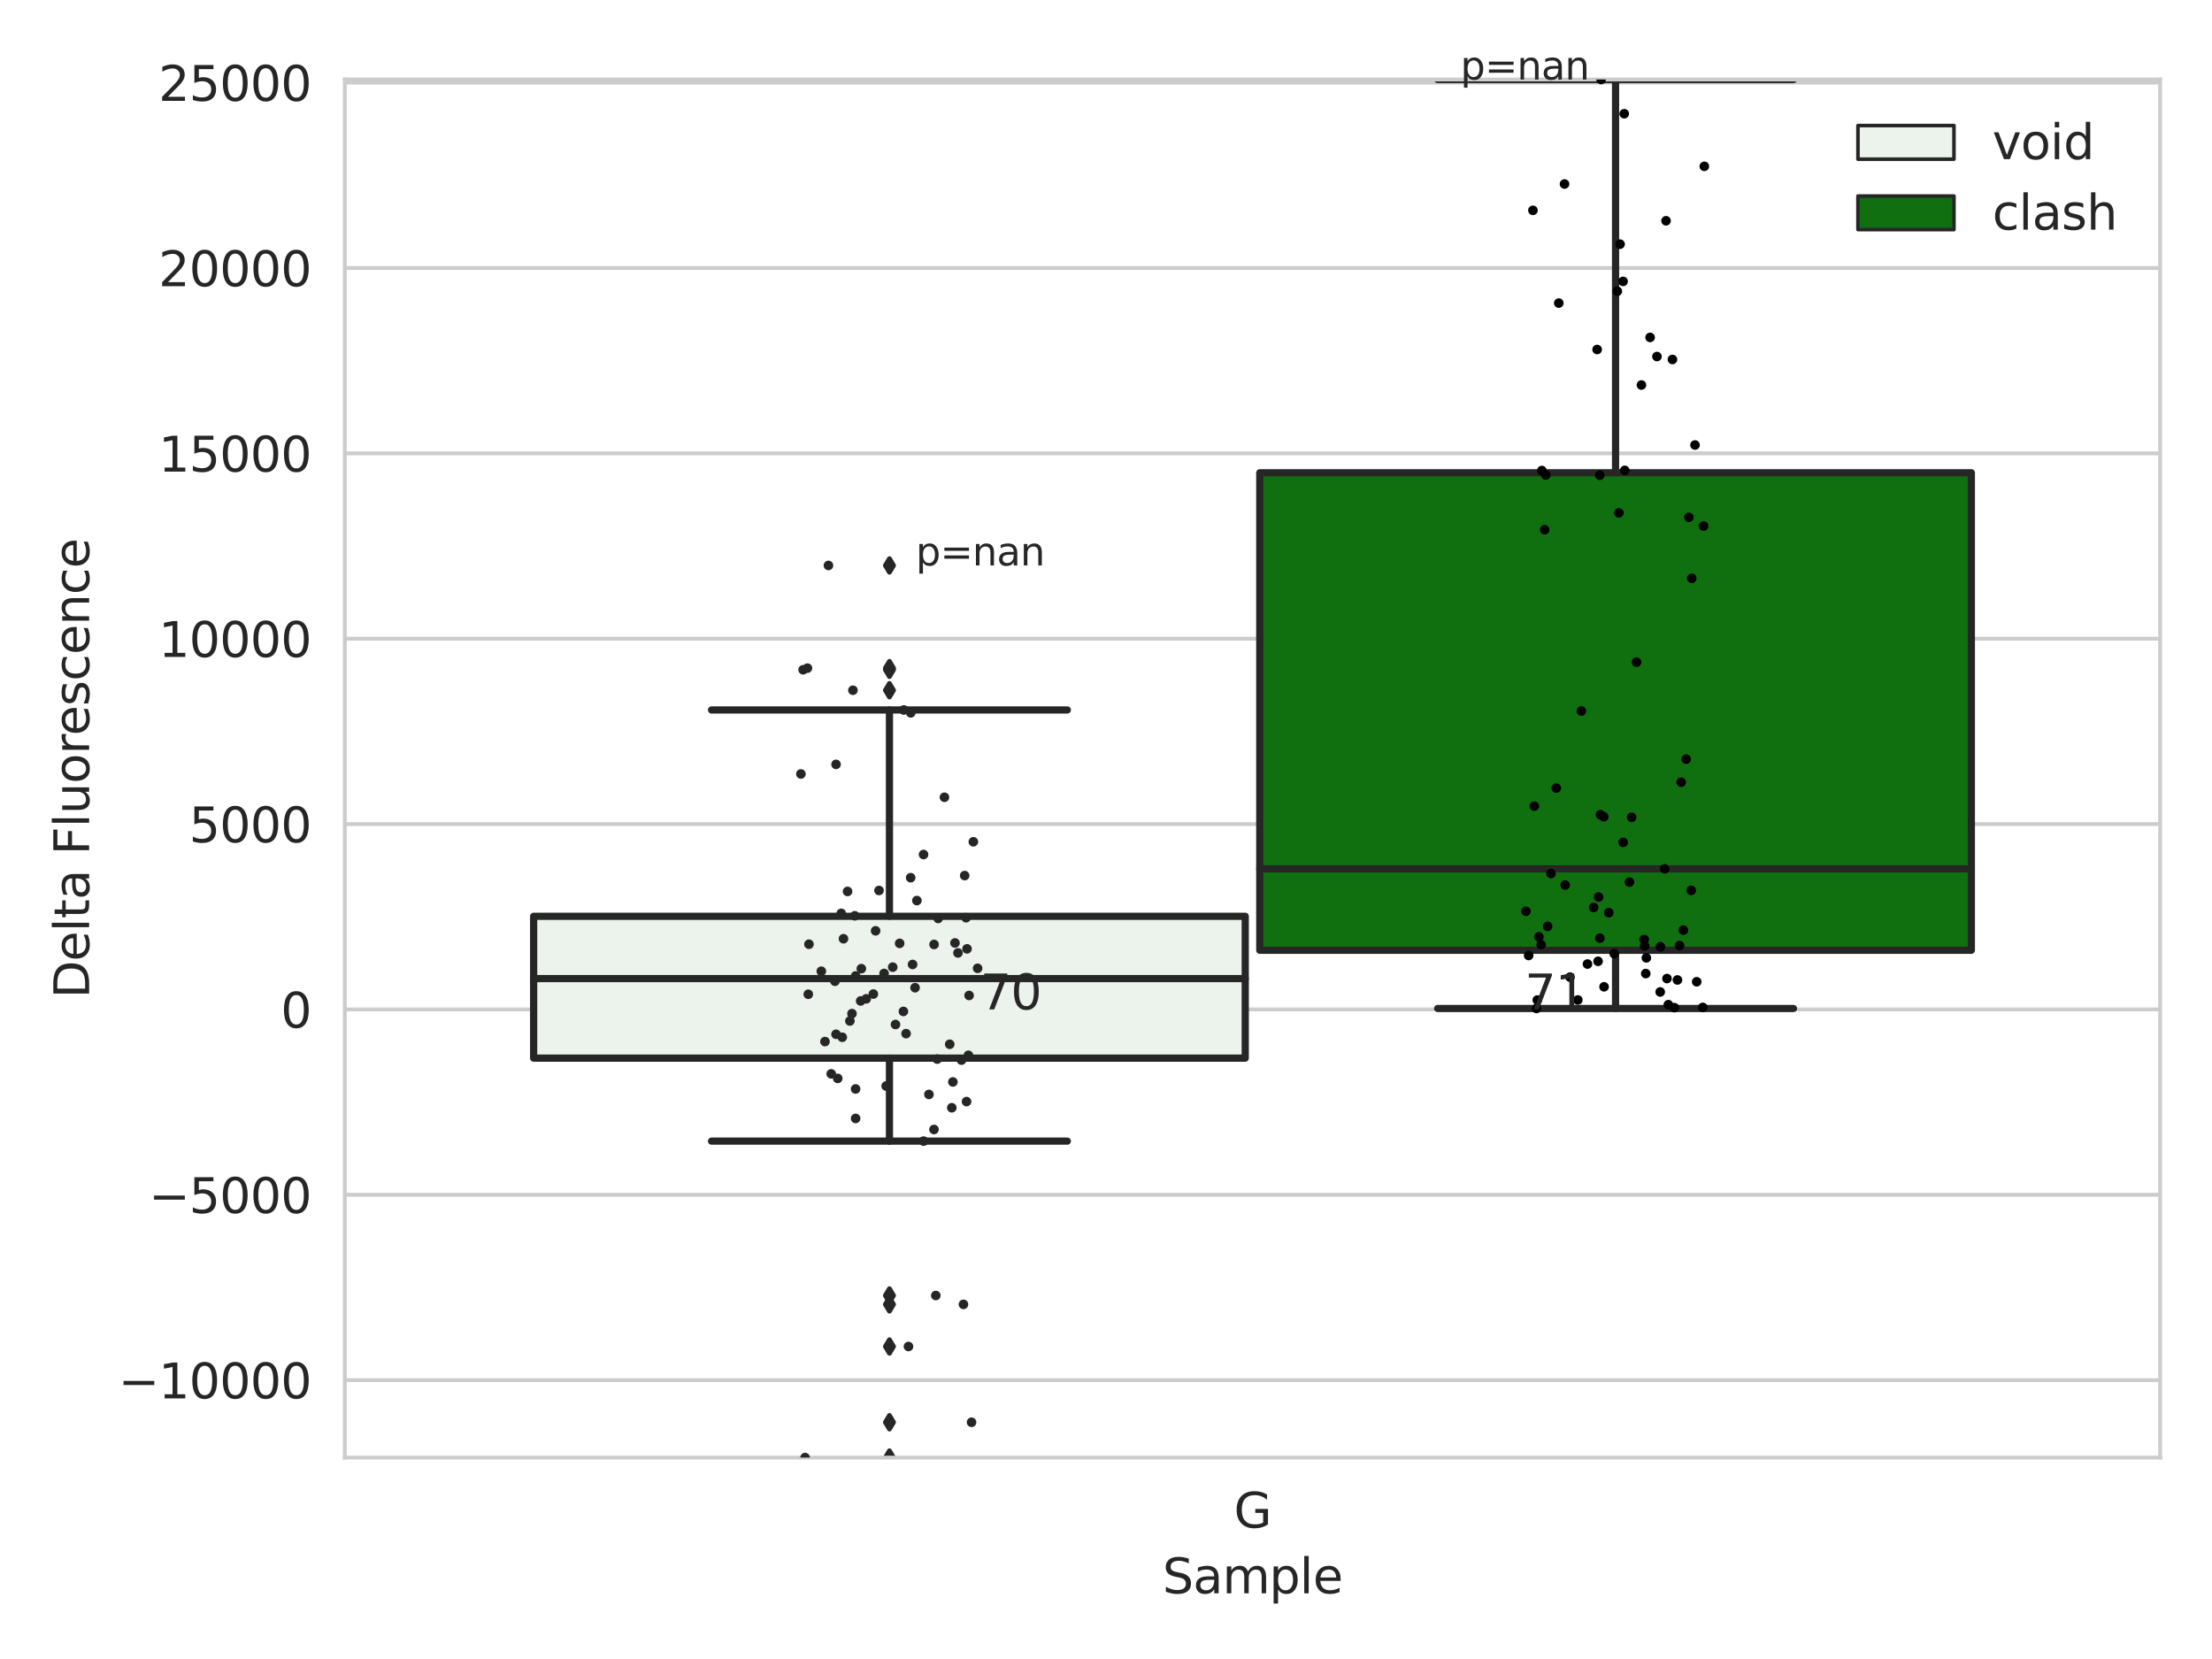 <?xml version="1.0" encoding="utf-8" standalone="no"?>
<!DOCTYPE svg PUBLIC "-//W3C//DTD SVG 1.1//EN"
  "http://www.w3.org/Graphics/SVG/1.1/DTD/svg11.dtd">
<svg xmlns:xlink="http://www.w3.org/1999/xlink" width="460.8pt" height="345.6pt" viewBox="0 0 460.8 345.6" xmlns="http://www.w3.org/2000/svg" version="1.1">
 <defs>
  <style type="text/css">*{stroke-linejoin: round; stroke-linecap: butt}</style>
 </defs>
 <g id="figure_1">
  <g id="patch_1">
   <path d="M 0 345.6 
L 460.8 345.6 
L 460.8 0 
L 0 0 
z
" style="fill: #ffffff"/>
  </g>
  <g id="axes_1">
   <g id="patch_2">
    <path d="M 71.84 303.64 
L 450 303.64 
L 450 16.56 
L 71.84 16.56 
z
" style="fill: #ffffff"/>
   </g>
   <g id="matplotlib.axis_1">
    <g id="xtick_1">
     <g id="text_1">
      <!-- G -->
      <g style="fill: #262626" transform="translate(257.046 318.238) scale(0.1 -0.1)">
       <defs>
        <path id="DejaVuSans-47" d="M 3809 666 
L 3809 1919 
L 2778 1919 
L 2778 2438 
L 4434 2438 
L 4434 434 
Q 4069 175 3628 42 
Q 3188 -91 2688 -91 
Q 1594 -91 976 548 
Q 359 1188 359 2328 
Q 359 3472 976 4111 
Q 1594 4750 2688 4750 
Q 3144 4750 3555 4637 
Q 3966 4525 4313 4306 
L 4313 3634 
Q 3963 3931 3569 4081 
Q 3175 4231 2741 4231 
Q 1884 4231 1454 3753 
Q 1025 3275 1025 2328 
Q 1025 1384 1454 906 
Q 1884 428 2741 428 
Q 3075 428 3337 486 
Q 3600 544 3809 666 
z
" transform="scale(0.016)"/>
       </defs>
       <use xlink:href="#DejaVuSans-47"/>
      </g>
     </g>
    </g>
    <g id="text_2">
     <!-- Sample -->
     <g style="fill: #262626" transform="translate(242.172 331.917) scale(0.1 -0.1)">
      <defs>
       <path id="DejaVuSans-53" d="M 3425 4513 
L 3425 3897 
Q 3066 4069 2747 4153 
Q 2428 4238 2131 4238 
Q 1616 4238 1336 4038 
Q 1056 3838 1056 3469 
Q 1056 3159 1242 3001 
Q 1428 2844 1947 2747 
L 2328 2669 
Q 3034 2534 3370 2195 
Q 3706 1856 3706 1288 
Q 3706 609 3251 259 
Q 2797 -91 1919 -91 
Q 1588 -91 1214 -16 
Q 841 59 441 206 
L 441 856 
Q 825 641 1194 531 
Q 1563 422 1919 422 
Q 2459 422 2753 634 
Q 3047 847 3047 1241 
Q 3047 1584 2836 1778 
Q 2625 1972 2144 2069 
L 1759 2144 
Q 1053 2284 737 2584 
Q 422 2884 422 3419 
Q 422 4038 858 4394 
Q 1294 4750 2059 4750 
Q 2388 4750 2728 4690 
Q 3069 4631 3425 4513 
z
" transform="scale(0.016)"/>
       <path id="DejaVuSans-61" d="M 2194 1759 
Q 1497 1759 1228 1600 
Q 959 1441 959 1056 
Q 959 750 1161 570 
Q 1363 391 1709 391 
Q 2188 391 2477 730 
Q 2766 1069 2766 1631 
L 2766 1759 
L 2194 1759 
z
M 3341 1997 
L 3341 0 
L 2766 0 
L 2766 531 
Q 2569 213 2275 61 
Q 1981 -91 1556 -91 
Q 1019 -91 701 211 
Q 384 513 384 1019 
Q 384 1609 779 1909 
Q 1175 2209 1959 2209 
L 2766 2209 
L 2766 2266 
Q 2766 2663 2505 2880 
Q 2244 3097 1772 3097 
Q 1472 3097 1187 3025 
Q 903 2953 641 2809 
L 641 3341 
Q 956 3463 1253 3523 
Q 1550 3584 1831 3584 
Q 2591 3584 2966 3190 
Q 3341 2797 3341 1997 
z
" transform="scale(0.016)"/>
       <path id="DejaVuSans-6d" d="M 3328 2828 
Q 3544 3216 3844 3400 
Q 4144 3584 4550 3584 
Q 5097 3584 5394 3201 
Q 5691 2819 5691 2113 
L 5691 0 
L 5113 0 
L 5113 2094 
Q 5113 2597 4934 2840 
Q 4756 3084 4391 3084 
Q 3944 3084 3684 2787 
Q 3425 2491 3425 1978 
L 3425 0 
L 2847 0 
L 2847 2094 
Q 2847 2600 2669 2842 
Q 2491 3084 2119 3084 
Q 1678 3084 1418 2786 
Q 1159 2488 1159 1978 
L 1159 0 
L 581 0 
L 581 3500 
L 1159 3500 
L 1159 2956 
Q 1356 3278 1631 3431 
Q 1906 3584 2284 3584 
Q 2666 3584 2933 3390 
Q 3200 3197 3328 2828 
z
" transform="scale(0.016)"/>
       <path id="DejaVuSans-70" d="M 1159 525 
L 1159 -1331 
L 581 -1331 
L 581 3500 
L 1159 3500 
L 1159 2969 
Q 1341 3281 1617 3432 
Q 1894 3584 2278 3584 
Q 2916 3584 3314 3078 
Q 3713 2572 3713 1747 
Q 3713 922 3314 415 
Q 2916 -91 2278 -91 
Q 1894 -91 1617 61 
Q 1341 213 1159 525 
z
M 3116 1747 
Q 3116 2381 2855 2742 
Q 2594 3103 2138 3103 
Q 1681 3103 1420 2742 
Q 1159 2381 1159 1747 
Q 1159 1113 1420 752 
Q 1681 391 2138 391 
Q 2594 391 2855 752 
Q 3116 1113 3116 1747 
z
" transform="scale(0.016)"/>
       <path id="DejaVuSans-6c" d="M 603 4863 
L 1178 4863 
L 1178 0 
L 603 0 
L 603 4863 
z
" transform="scale(0.016)"/>
       <path id="DejaVuSans-65" d="M 3597 1894 
L 3597 1613 
L 953 1613 
Q 991 1019 1311 708 
Q 1631 397 2203 397 
Q 2534 397 2845 478 
Q 3156 559 3463 722 
L 3463 178 
Q 3153 47 2828 -22 
Q 2503 -91 2169 -91 
Q 1331 -91 842 396 
Q 353 884 353 1716 
Q 353 2575 817 3079 
Q 1281 3584 2069 3584 
Q 2775 3584 3186 3129 
Q 3597 2675 3597 1894 
z
M 3022 2063 
Q 3016 2534 2758 2815 
Q 2500 3097 2075 3097 
Q 1594 3097 1305 2825 
Q 1016 2553 972 2059 
L 3022 2063 
z
" transform="scale(0.016)"/>
      </defs>
      <use xlink:href="#DejaVuSans-53"/>
      <use xlink:href="#DejaVuSans-61" x="63.477"/>
      <use xlink:href="#DejaVuSans-6d" x="124.756"/>
      <use xlink:href="#DejaVuSans-70" x="222.168"/>
      <use xlink:href="#DejaVuSans-6c" x="285.645"/>
      <use xlink:href="#DejaVuSans-65" x="313.428"/>
     </g>
    </g>
   </g>
   <g id="matplotlib.axis_2">
    <g id="ytick_1">
     <g id="line2d_1">
      <path d="M 71.84 287.508 
L 450 287.508 
" clip-path="url(#pefad25d75e)" style="fill: none; stroke: #cccccc; stroke-width: 0.8; stroke-linecap: round"/>
     </g>
     <g id="text_3">
      <!-- −10000 -->
      <g style="fill: #262626" transform="translate(24.648 291.307) scale(0.1 -0.1)">
       <defs>
        <path id="DejaVuSans-2212" d="M 678 2272 
L 4684 2272 
L 4684 1741 
L 678 1741 
L 678 2272 
z
" transform="scale(0.016)"/>
        <path id="DejaVuSans-31" d="M 794 531 
L 1825 531 
L 1825 4091 
L 703 3866 
L 703 4441 
L 1819 4666 
L 2450 4666 
L 2450 531 
L 3481 531 
L 3481 0 
L 794 0 
L 794 531 
z
" transform="scale(0.016)"/>
        <path id="DejaVuSans-30" d="M 2034 4250 
Q 1547 4250 1301 3770 
Q 1056 3291 1056 2328 
Q 1056 1369 1301 889 
Q 1547 409 2034 409 
Q 2525 409 2770 889 
Q 3016 1369 3016 2328 
Q 3016 3291 2770 3770 
Q 2525 4250 2034 4250 
z
M 2034 4750 
Q 2819 4750 3233 4129 
Q 3647 3509 3647 2328 
Q 3647 1150 3233 529 
Q 2819 -91 2034 -91 
Q 1250 -91 836 529 
Q 422 1150 422 2328 
Q 422 3509 836 4129 
Q 1250 4750 2034 4750 
z
" transform="scale(0.016)"/>
       </defs>
       <use xlink:href="#DejaVuSans-2212"/>
       <use xlink:href="#DejaVuSans-31" x="83.789"/>
       <use xlink:href="#DejaVuSans-30" x="147.412"/>
       <use xlink:href="#DejaVuSans-30" x="211.035"/>
       <use xlink:href="#DejaVuSans-30" x="274.658"/>
       <use xlink:href="#DejaVuSans-30" x="338.281"/>
      </g>
     </g>
    </g>
    <g id="ytick_2">
     <g id="line2d_2">
      <path d="M 71.84 248.894 
L 450 248.894 
" clip-path="url(#pefad25d75e)" style="fill: none; stroke: #cccccc; stroke-width: 0.8; stroke-linecap: round"/>
     </g>
     <g id="text_4">
      <!-- −5000 -->
      <g style="fill: #262626" transform="translate(31.01 252.693) scale(0.1 -0.1)">
       <defs>
        <path id="DejaVuSans-35" d="M 691 4666 
L 3169 4666 
L 3169 4134 
L 1269 4134 
L 1269 2991 
Q 1406 3038 1543 3061 
Q 1681 3084 1819 3084 
Q 2600 3084 3056 2656 
Q 3513 2228 3513 1497 
Q 3513 744 3044 326 
Q 2575 -91 1722 -91 
Q 1428 -91 1123 -41 
Q 819 9 494 109 
L 494 744 
Q 775 591 1075 516 
Q 1375 441 1709 441 
Q 2250 441 2565 725 
Q 2881 1009 2881 1497 
Q 2881 1984 2565 2268 
Q 2250 2553 1709 2553 
Q 1456 2553 1204 2497 
Q 953 2441 691 2322 
L 691 4666 
z
" transform="scale(0.016)"/>
       </defs>
       <use xlink:href="#DejaVuSans-2212"/>
       <use xlink:href="#DejaVuSans-35" x="83.789"/>
       <use xlink:href="#DejaVuSans-30" x="147.412"/>
       <use xlink:href="#DejaVuSans-30" x="211.035"/>
       <use xlink:href="#DejaVuSans-30" x="274.658"/>
      </g>
     </g>
    </g>
    <g id="ytick_3">
     <g id="line2d_3">
      <path d="M 71.84 210.28 
L 450 210.28 
" clip-path="url(#pefad25d75e)" style="fill: none; stroke: #cccccc; stroke-width: 0.8; stroke-linecap: round"/>
     </g>
     <g id="text_5">
      <!-- 0 -->
      <g style="fill: #262626" transform="translate(58.477 214.08) scale(0.1 -0.1)">
       <use xlink:href="#DejaVuSans-30"/>
      </g>
     </g>
    </g>
    <g id="ytick_4">
     <g id="line2d_4">
      <path d="M 71.84 171.667 
L 450 171.667 
" clip-path="url(#pefad25d75e)" style="fill: none; stroke: #cccccc; stroke-width: 0.8; stroke-linecap: round"/>
     </g>
     <g id="text_6">
      <!-- 5000 -->
      <g style="fill: #262626" transform="translate(39.39 175.466) scale(0.1 -0.1)">
       <use xlink:href="#DejaVuSans-35"/>
       <use xlink:href="#DejaVuSans-30" x="63.623"/>
       <use xlink:href="#DejaVuSans-30" x="127.246"/>
       <use xlink:href="#DejaVuSans-30" x="190.869"/>
      </g>
     </g>
    </g>
    <g id="ytick_5">
     <g id="line2d_5">
      <path d="M 71.84 133.053 
L 450 133.053 
" clip-path="url(#pefad25d75e)" style="fill: none; stroke: #cccccc; stroke-width: 0.8; stroke-linecap: round"/>
     </g>
     <g id="text_7">
      <!-- 10000 -->
      <g style="fill: #262626" transform="translate(33.028 136.852) scale(0.1 -0.1)">
       <use xlink:href="#DejaVuSans-31"/>
       <use xlink:href="#DejaVuSans-30" x="63.623"/>
       <use xlink:href="#DejaVuSans-30" x="127.246"/>
       <use xlink:href="#DejaVuSans-30" x="190.869"/>
       <use xlink:href="#DejaVuSans-30" x="254.492"/>
      </g>
     </g>
    </g>
    <g id="ytick_6">
     <g id="line2d_6">
      <path d="M 71.84 94.439 
L 450 94.439 
" clip-path="url(#pefad25d75e)" style="fill: none; stroke: #cccccc; stroke-width: 0.8; stroke-linecap: round"/>
     </g>
     <g id="text_8">
      <!-- 15000 -->
      <g style="fill: #262626" transform="translate(33.028 98.239) scale(0.1 -0.1)">
       <use xlink:href="#DejaVuSans-31"/>
       <use xlink:href="#DejaVuSans-35" x="63.623"/>
       <use xlink:href="#DejaVuSans-30" x="127.246"/>
       <use xlink:href="#DejaVuSans-30" x="190.869"/>
       <use xlink:href="#DejaVuSans-30" x="254.492"/>
      </g>
     </g>
    </g>
    <g id="ytick_7">
     <g id="line2d_7">
      <path d="M 71.84 55.826 
L 450 55.826 
" clip-path="url(#pefad25d75e)" style="fill: none; stroke: #cccccc; stroke-width: 0.8; stroke-linecap: round"/>
     </g>
     <g id="text_9">
      <!-- 20000 -->
      <g style="fill: #262626" transform="translate(33.028 59.625) scale(0.1 -0.1)">
       <defs>
        <path id="DejaVuSans-32" d="M 1228 531 
L 3431 531 
L 3431 0 
L 469 0 
L 469 531 
Q 828 903 1448 1529 
Q 2069 2156 2228 2338 
Q 2531 2678 2651 2914 
Q 2772 3150 2772 3378 
Q 2772 3750 2511 3984 
Q 2250 4219 1831 4219 
Q 1534 4219 1204 4116 
Q 875 4013 500 3803 
L 500 4441 
Q 881 4594 1212 4672 
Q 1544 4750 1819 4750 
Q 2544 4750 2975 4387 
Q 3406 4025 3406 3419 
Q 3406 3131 3298 2873 
Q 3191 2616 2906 2266 
Q 2828 2175 2409 1742 
Q 1991 1309 1228 531 
z
" transform="scale(0.016)"/>
       </defs>
       <use xlink:href="#DejaVuSans-32"/>
       <use xlink:href="#DejaVuSans-30" x="63.623"/>
       <use xlink:href="#DejaVuSans-30" x="127.246"/>
       <use xlink:href="#DejaVuSans-30" x="190.869"/>
       <use xlink:href="#DejaVuSans-30" x="254.492"/>
      </g>
     </g>
    </g>
    <g id="ytick_8">
     <g id="line2d_8">
      <path d="M 71.84 17.212 
L 450 17.212 
" clip-path="url(#pefad25d75e)" style="fill: none; stroke: #cccccc; stroke-width: 0.8; stroke-linecap: round"/>
     </g>
     <g id="text_10">
      <!-- 25000 -->
      <g style="fill: #262626" transform="translate(33.028 21.011) scale(0.1 -0.1)">
       <use xlink:href="#DejaVuSans-32"/>
       <use xlink:href="#DejaVuSans-35" x="63.623"/>
       <use xlink:href="#DejaVuSans-30" x="127.246"/>
       <use xlink:href="#DejaVuSans-30" x="190.869"/>
       <use xlink:href="#DejaVuSans-30" x="254.492"/>
      </g>
     </g>
    </g>
    <g id="text_11">
     <!-- Delta Fluorescence -->
     <g style="fill: #262626" transform="translate(18.568 207.967) rotate(-90) scale(0.1 -0.1)">
      <defs>
       <path id="DejaVuSans-44" d="M 1259 4147 
L 1259 519 
L 2022 519 
Q 2988 519 3436 956 
Q 3884 1394 3884 2338 
Q 3884 3275 3436 3711 
Q 2988 4147 2022 4147 
L 1259 4147 
z
M 628 4666 
L 1925 4666 
Q 3281 4666 3915 4102 
Q 4550 3538 4550 2338 
Q 4550 1131 3912 565 
Q 3275 0 1925 0 
L 628 0 
L 628 4666 
z
" transform="scale(0.016)"/>
       <path id="DejaVuSans-74" d="M 1172 4494 
L 1172 3500 
L 2356 3500 
L 2356 3053 
L 1172 3053 
L 1172 1153 
Q 1172 725 1289 603 
Q 1406 481 1766 481 
L 2356 481 
L 2356 0 
L 1766 0 
Q 1100 0 847 248 
Q 594 497 594 1153 
L 594 3053 
L 172 3053 
L 172 3500 
L 594 3500 
L 594 4494 
L 1172 4494 
z
" transform="scale(0.016)"/>
       <path id="DejaVuSans-20" transform="scale(0.016)"/>
       <path id="DejaVuSans-46" d="M 628 4666 
L 3309 4666 
L 3309 4134 
L 1259 4134 
L 1259 2759 
L 3109 2759 
L 3109 2228 
L 1259 2228 
L 1259 0 
L 628 0 
L 628 4666 
z
" transform="scale(0.016)"/>
       <path id="DejaVuSans-75" d="M 544 1381 
L 544 3500 
L 1119 3500 
L 1119 1403 
Q 1119 906 1312 657 
Q 1506 409 1894 409 
Q 2359 409 2629 706 
Q 2900 1003 2900 1516 
L 2900 3500 
L 3475 3500 
L 3475 0 
L 2900 0 
L 2900 538 
Q 2691 219 2414 64 
Q 2138 -91 1772 -91 
Q 1169 -91 856 284 
Q 544 659 544 1381 
z
M 1991 3584 
L 1991 3584 
z
" transform="scale(0.016)"/>
       <path id="DejaVuSans-6f" d="M 1959 3097 
Q 1497 3097 1228 2736 
Q 959 2375 959 1747 
Q 959 1119 1226 758 
Q 1494 397 1959 397 
Q 2419 397 2687 759 
Q 2956 1122 2956 1747 
Q 2956 2369 2687 2733 
Q 2419 3097 1959 3097 
z
M 1959 3584 
Q 2709 3584 3137 3096 
Q 3566 2609 3566 1747 
Q 3566 888 3137 398 
Q 2709 -91 1959 -91 
Q 1206 -91 779 398 
Q 353 888 353 1747 
Q 353 2609 779 3096 
Q 1206 3584 1959 3584 
z
" transform="scale(0.016)"/>
       <path id="DejaVuSans-72" d="M 2631 2963 
Q 2534 3019 2420 3045 
Q 2306 3072 2169 3072 
Q 1681 3072 1420 2755 
Q 1159 2438 1159 1844 
L 1159 0 
L 581 0 
L 581 3500 
L 1159 3500 
L 1159 2956 
Q 1341 3275 1631 3429 
Q 1922 3584 2338 3584 
Q 2397 3584 2469 3576 
Q 2541 3569 2628 3553 
L 2631 2963 
z
" transform="scale(0.016)"/>
       <path id="DejaVuSans-73" d="M 2834 3397 
L 2834 2853 
Q 2591 2978 2328 3040 
Q 2066 3103 1784 3103 
Q 1356 3103 1142 2972 
Q 928 2841 928 2578 
Q 928 2378 1081 2264 
Q 1234 2150 1697 2047 
L 1894 2003 
Q 2506 1872 2764 1633 
Q 3022 1394 3022 966 
Q 3022 478 2636 193 
Q 2250 -91 1575 -91 
Q 1294 -91 989 -36 
Q 684 19 347 128 
L 347 722 
Q 666 556 975 473 
Q 1284 391 1588 391 
Q 1994 391 2212 530 
Q 2431 669 2431 922 
Q 2431 1156 2273 1281 
Q 2116 1406 1581 1522 
L 1381 1569 
Q 847 1681 609 1914 
Q 372 2147 372 2553 
Q 372 3047 722 3315 
Q 1072 3584 1716 3584 
Q 2034 3584 2315 3537 
Q 2597 3491 2834 3397 
z
" transform="scale(0.016)"/>
       <path id="DejaVuSans-63" d="M 3122 3366 
L 3122 2828 
Q 2878 2963 2633 3030 
Q 2388 3097 2138 3097 
Q 1578 3097 1268 2742 
Q 959 2388 959 1747 
Q 959 1106 1268 751 
Q 1578 397 2138 397 
Q 2388 397 2633 464 
Q 2878 531 3122 666 
L 3122 134 
Q 2881 22 2623 -34 
Q 2366 -91 2075 -91 
Q 1284 -91 818 406 
Q 353 903 353 1747 
Q 353 2603 823 3093 
Q 1294 3584 2113 3584 
Q 2378 3584 2631 3529 
Q 2884 3475 3122 3366 
z
" transform="scale(0.016)"/>
       <path id="DejaVuSans-6e" d="M 3513 2113 
L 3513 0 
L 2938 0 
L 2938 2094 
Q 2938 2591 2744 2837 
Q 2550 3084 2163 3084 
Q 1697 3084 1428 2787 
Q 1159 2491 1159 1978 
L 1159 0 
L 581 0 
L 581 3500 
L 1159 3500 
L 1159 2956 
Q 1366 3272 1645 3428 
Q 1925 3584 2291 3584 
Q 2894 3584 3203 3211 
Q 3513 2838 3513 2113 
z
" transform="scale(0.016)"/>
      </defs>
      <use xlink:href="#DejaVuSans-44"/>
      <use xlink:href="#DejaVuSans-65" x="77.002"/>
      <use xlink:href="#DejaVuSans-6c" x="138.525"/>
      <use xlink:href="#DejaVuSans-74" x="166.309"/>
      <use xlink:href="#DejaVuSans-61" x="205.518"/>
      <use xlink:href="#DejaVuSans-20" x="266.797"/>
      <use xlink:href="#DejaVuSans-46" x="298.584"/>
      <use xlink:href="#DejaVuSans-6c" x="356.104"/>
      <use xlink:href="#DejaVuSans-75" x="383.887"/>
      <use xlink:href="#DejaVuSans-6f" x="447.266"/>
      <use xlink:href="#DejaVuSans-72" x="508.447"/>
      <use xlink:href="#DejaVuSans-65" x="547.311"/>
      <use xlink:href="#DejaVuSans-73" x="608.834"/>
      <use xlink:href="#DejaVuSans-63" x="660.934"/>
      <use xlink:href="#DejaVuSans-65" x="715.914"/>
      <use xlink:href="#DejaVuSans-6e" x="777.438"/>
      <use xlink:href="#DejaVuSans-63" x="840.816"/>
      <use xlink:href="#DejaVuSans-65" x="895.797"/>
     </g>
    </g>
   </g>
   <g id="patch_3">
    <path d="M 111.169 220.428 
L 259.407 220.428 
L 259.407 190.877 
L 111.169 190.877 
L 111.169 220.428 
z
" clip-path="url(#pefad25d75e)" style="fill: #ecf2ec; stroke: #262626; stroke-width: 1.5; stroke-linejoin: miter"/>
   </g>
   <g id="patch_4">
    <path d="M 262.433 197.955 
L 410.671 197.955 
L 410.671 98.485 
L 262.433 98.485 
L 262.433 197.955 
z
" clip-path="url(#pefad25d75e)" style="fill: #107010; stroke: #262626; stroke-width: 1.5; stroke-linejoin: miter"/>
   </g>
   <g id="patch_5">
    <path d="M 260.92 210.28 
L 260.92 210.28 
L 260.92 210.28 
L 260.92 210.28 
z
" clip-path="url(#pefad25d75e)" style="fill: #ecf2ec; stroke: #262626; stroke-width: 0.75; stroke-linejoin: miter"/>
   </g>
   <g id="patch_6">
    <path d="M 260.92 210.28 
L 260.92 210.28 
L 260.92 210.28 
L 260.92 210.28 
z
" clip-path="url(#pefad25d75e)" style="fill: #107010; stroke: #262626; stroke-width: 0.75; stroke-linejoin: miter"/>
   </g>
   <g id="PathCollection_1"/>
   <g id="PathCollection_2"/>
   <g id="line2d_9">
    <path d="M 185.288 220.428 
L 185.288 237.715 
" clip-path="url(#pefad25d75e)" style="fill: none; stroke: #262626; stroke-width: 1.5; stroke-linecap: round"/>
   </g>
   <g id="line2d_10">
    <path d="M 185.288 190.877 
L 185.288 147.902 
" clip-path="url(#pefad25d75e)" style="fill: none; stroke: #262626; stroke-width: 1.5; stroke-linecap: round"/>
   </g>
   <g id="line2d_11">
    <path d="M 148.228 237.715 
L 222.348 237.715 
" clip-path="url(#pefad25d75e)" style="fill: none; stroke: #262626; stroke-width: 1.5; stroke-linecap: round"/>
   </g>
   <g id="line2d_12">
    <path d="M 148.228 147.902 
L 222.348 147.902 
" clip-path="url(#pefad25d75e)" style="fill: none; stroke: #262626; stroke-width: 1.5; stroke-linecap: round"/>
   </g>
   <g id="line2d_13">
    <defs>
     <path id="m6d140f5448" d="M -0 1.414 
L 0.849 0 
L 0 -1.414 
L -0.849 -0 
z
" style="stroke: #262626; stroke-linejoin: miter"/>
    </defs>
    <g clip-path="url(#pefad25d75e)">
     <use xlink:href="#m6d140f5448" x="185.288" y="271.725" style="fill: #262626; stroke: #262626; stroke-linejoin: miter"/>
     <use xlink:href="#m6d140f5448" x="185.288" y="269.875" style="fill: #262626; stroke: #262626; stroke-linejoin: miter"/>
     <use xlink:href="#m6d140f5448" x="185.288" y="280.498" style="fill: #262626; stroke: #262626; stroke-linejoin: miter"/>
     <use xlink:href="#m6d140f5448" x="185.288" y="296.285" style="fill: #262626; stroke: #262626; stroke-linejoin: miter"/>
     <use xlink:href="#m6d140f5448" x="185.288" y="303.64" style="fill: #262626; stroke: #262626; stroke-linejoin: miter"/>
     <use xlink:href="#m6d140f5448" x="185.288" y="139.525" style="fill: #262626; stroke: #262626; stroke-linejoin: miter"/>
     <use xlink:href="#m6d140f5448" x="185.288" y="143.789" style="fill: #262626; stroke: #262626; stroke-linejoin: miter"/>
     <use xlink:href="#m6d140f5448" x="185.288" y="117.796" style="fill: #262626; stroke: #262626; stroke-linejoin: miter"/>
     <use xlink:href="#m6d140f5448" x="185.288" y="139.184" style="fill: #262626; stroke: #262626; stroke-linejoin: miter"/>
    </g>
   </g>
   <g id="line2d_14">
    <path d="M 336.552 197.955 
L 336.552 210.086 
" clip-path="url(#pefad25d75e)" style="fill: none; stroke: #262626; stroke-width: 1.5; stroke-linecap: round"/>
   </g>
   <g id="line2d_15">
    <path d="M 336.552 98.485 
L 336.552 16.56 
" clip-path="url(#pefad25d75e)" style="fill: none; stroke: #262626; stroke-width: 1.5; stroke-linecap: round"/>
   </g>
   <g id="line2d_16">
    <path d="M 299.492 210.086 
L 373.612 210.086 
" clip-path="url(#pefad25d75e)" style="fill: none; stroke: #262626; stroke-width: 1.5; stroke-linecap: round"/>
   </g>
   <g id="line2d_17">
    <path d="M 299.492 16.56 
L 373.612 16.56 
" clip-path="url(#pefad25d75e)" style="fill: none; stroke: #262626; stroke-width: 1.5; stroke-linecap: round"/>
   </g>
   <g id="line2d_18"/>
   <g id="line2d_19">
    <path d="M 111.169 203.862 
L 259.407 203.862 
" clip-path="url(#pefad25d75e)" style="fill: none; stroke: #262626; stroke-width: 1.5; stroke-linecap: round"/>
   </g>
   <g id="line2d_20">
    <path d="M 262.433 180.996 
L 410.671 180.996 
" clip-path="url(#pefad25d75e)" style="fill: none; stroke: #262626; stroke-width: 1.5; stroke-linecap: round"/>
   </g>
   <g id="patch_7">
    <path d="M 71.84 303.64 
L 71.84 16.56 
" style="fill: none; stroke: #cccccc; stroke-width: 0.8; stroke-linejoin: miter; stroke-linecap: square"/>
   </g>
   <g id="patch_8">
    <path d="M 450 303.64 
L 450 16.56 
" style="fill: none; stroke: #cccccc; stroke-width: 0.8; stroke-linejoin: miter; stroke-linecap: square"/>
   </g>
   <g id="patch_9">
    <path d="M 71.84 303.64 
L 450 303.64 
" style="fill: none; stroke: #cccccc; stroke-width: 0.8; stroke-linejoin: miter; stroke-linecap: square"/>
   </g>
   <g id="patch_10">
    <path d="M 71.84 16.56 
L 450 16.56 
" style="fill: none; stroke: #cccccc; stroke-width: 0.8; stroke-linejoin: miter; stroke-linecap: square"/>
   </g>
   <g id="PathCollection_3">
    <defs>
     <path id="C0_0_10238ab775" d="M 0 1 
C 0.265 1 0.52 0.895 0.707 0.707 
C 0.895 0.52 1 0.265 1 -0 
C 1 -0.265 0.895 -0.52 0.707 -0.707 
C 0.52 -0.895 0.265 -1 0 -1 
C -0.265 -1 -0.52 -0.895 -0.707 -0.707 
C -0.895 -0.52 -1 -0.265 -1 0 
C -1 0.265 -0.895 0.52 -0.707 0.707 
C -0.52 0.895 -0.265 1 0 1 
z
"/>
    </defs>
    <g clip-path="url(#pefad25d75e)">
     <use xlink:href="#C0_0_10238ab775" x="182.405" y="193.905" style="fill: #262626"/>
    </g>
    <g clip-path="url(#pefad25d75e)">
     <use xlink:href="#C0_0_10238ab775" x="167.306" y="139.525" style="fill: #262626"/>
    </g>
    <g clip-path="url(#pefad25d75e)">
     <use xlink:href="#C0_0_10238ab775" x="187.413" y="196.521" style="fill: #262626"/>
    </g>
    <g clip-path="url(#pefad25d75e)">
     <use xlink:href="#C0_0_10238ab775" x="178.073" y="190.776" style="fill: #262626"/>
    </g>
    <g clip-path="url(#pefad25d75e)">
     <use xlink:href="#C0_0_10238ab775" x="193.516" y="227.991" style="fill: #262626"/>
    </g>
    <g clip-path="url(#pefad25d75e)">
     <use xlink:href="#C0_0_10238ab775" x="175.461" y="216.079" style="fill: #262626"/>
    </g>
    <g clip-path="url(#pefad25d75e)">
     <use xlink:href="#C0_0_10238ab775" x="200.706" y="271.725" style="fill: #262626"/>
    </g>
    <g clip-path="url(#pefad25d75e)">
     <use xlink:href="#C0_0_10238ab775" x="200.3" y="220.84" style="fill: #262626"/>
    </g>
    <g clip-path="url(#pefad25d75e)">
     <use xlink:href="#C0_0_10238ab775" x="174.162" y="215.457" style="fill: #262626"/>
    </g>
    <g clip-path="url(#pefad25d75e)">
     <use xlink:href="#C0_0_10238ab775" x="177.683" y="143.789" style="fill: #262626"/>
    </g>
    <g clip-path="url(#pefad25d75e)">
     <use xlink:href="#C0_0_10238ab775" x="176.559" y="185.704" style="fill: #262626"/>
    </g>
    <g clip-path="url(#pefad25d75e)">
     <use xlink:href="#C0_0_10238ab775" x="188.198" y="210.7" style="fill: #262626"/>
    </g>
    <g clip-path="url(#pefad25d75e)">
     <use xlink:href="#C0_0_10238ab775" x="194.564" y="235.29" style="fill: #262626"/>
    </g>
    <g clip-path="url(#pefad25d75e)">
     <use xlink:href="#C0_0_10238ab775" x="196.746" y="166.084" style="fill: #262626"/>
    </g>
    <g clip-path="url(#pefad25d75e)">
     <use xlink:href="#C0_0_10238ab775" x="174.516" y="224.651" style="fill: #262626"/>
    </g>
    <g clip-path="url(#pefad25d75e)">
     <use xlink:href="#C0_0_10238ab775" x="168.517" y="196.696" style="fill: #262626"/>
    </g>
    <g clip-path="url(#pefad25d75e)">
     <use xlink:href="#C0_0_10238ab775" x="195.439" y="191.327" style="fill: #262626"/>
    </g>
    <g clip-path="url(#pefad25d75e)">
     <use xlink:href="#C0_0_10238ab775" x="177.047" y="212.688" style="fill: #262626"/>
    </g>
    <g clip-path="url(#pefad25d75e)">
     <use xlink:href="#C0_0_10238ab775" x="194.944" y="269.875" style="fill: #262626"/>
    </g>
    <g clip-path="url(#pefad25d75e)">
     <use xlink:href="#C0_0_10238ab775" x="198.279" y="230.766" style="fill: #262626"/>
    </g>
    <g clip-path="url(#pefad25d75e)">
     <use xlink:href="#C0_0_10238ab775" x="179.432" y="201.791" style="fill: #262626"/>
    </g>
    <g clip-path="url(#pefad25d75e)">
     <use xlink:href="#C0_0_10238ab775" x="201.735" y="219.835" style="fill: #262626"/>
    </g>
    <g clip-path="url(#pefad25d75e)">
     <use xlink:href="#C0_0_10238ab775" x="189.73" y="148.498" style="fill: #262626"/>
    </g>
    <g clip-path="url(#pefad25d75e)">
     <use xlink:href="#C0_0_10238ab775" x="173.162" y="223.704" style="fill: #262626"/>
    </g>
    <g clip-path="url(#pefad25d75e)">
     <use xlink:href="#C0_0_10238ab775" x="166.844" y="161.232" style="fill: #262626"/>
    </g>
    <g clip-path="url(#pefad25d75e)">
     <use xlink:href="#C0_0_10238ab775" x="197.847" y="217.539" style="fill: #262626"/>
    </g>
    <g clip-path="url(#pefad25d75e)">
     <use xlink:href="#C0_0_10238ab775" x="178.235" y="226.849" style="fill: #262626"/>
    </g>
    <g clip-path="url(#pefad25d75e)">
     <use xlink:href="#C0_0_10238ab775" x="189.254" y="280.498" style="fill: #262626"/>
    </g>
    <g clip-path="url(#pefad25d75e)">
     <use xlink:href="#C0_0_10238ab775" x="202.391" y="296.285" style="fill: #262626"/>
    </g>
    <g clip-path="url(#pefad25d75e)">
     <use xlink:href="#C0_0_10238ab775" x="167.718" y="303.64" style="fill: #262626"/>
    </g>
    <g clip-path="url(#pefad25d75e)">
     <use xlink:href="#C0_0_10238ab775" x="188.754" y="215.323" style="fill: #262626"/>
    </g>
    <g clip-path="url(#pefad25d75e)">
     <use xlink:href="#C0_0_10238ab775" x="171.095" y="202.326" style="fill: #262626"/>
    </g>
    <g clip-path="url(#pefad25d75e)">
     <use xlink:href="#C0_0_10238ab775" x="188.286" y="147.902" style="fill: #262626"/>
    </g>
    <g clip-path="url(#pefad25d75e)">
     <use xlink:href="#C0_0_10238ab775" x="184.173" y="202.788" style="fill: #262626"/>
    </g>
    <g clip-path="url(#pefad25d75e)">
     <use xlink:href="#C0_0_10238ab775" x="191.003" y="187.607" style="fill: #262626"/>
    </g>
    <g clip-path="url(#pefad25d75e)">
     <use xlink:href="#C0_0_10238ab775" x="186.55" y="213.422" style="fill: #262626"/>
    </g>
    <g clip-path="url(#pefad25d75e)">
     <use xlink:href="#C0_0_10238ab775" x="190.623" y="205.759" style="fill: #262626"/>
    </g>
    <g clip-path="url(#pefad25d75e)">
     <use xlink:href="#C0_0_10238ab775" x="192.406" y="237.715" style="fill: #262626"/>
    </g>
    <g clip-path="url(#pefad25d75e)">
     <use xlink:href="#C0_0_10238ab775" x="173.937" y="204.412" style="fill: #262626"/>
    </g>
    <g clip-path="url(#pefad25d75e)">
     <use xlink:href="#C0_0_10238ab775" x="201.253" y="191.181" style="fill: #262626"/>
    </g>
    <g clip-path="url(#pefad25d75e)">
     <use xlink:href="#C0_0_10238ab775" x="198.503" y="225.387" style="fill: #262626"/>
    </g>
    <g clip-path="url(#pefad25d75e)">
     <use xlink:href="#C0_0_10238ab775" x="201.881" y="207.374" style="fill: #262626"/>
    </g>
    <g clip-path="url(#pefad25d75e)">
     <use xlink:href="#C0_0_10238ab775" x="190.109" y="200.911" style="fill: #262626"/>
    </g>
    <g clip-path="url(#pefad25d75e)">
     <use xlink:href="#C0_0_10238ab775" x="183.117" y="185.502" style="fill: #262626"/>
    </g>
    <g clip-path="url(#pefad25d75e)">
     <use xlink:href="#C0_0_10238ab775" x="174.162" y="159.232" style="fill: #262626"/>
    </g>
    <g clip-path="url(#pefad25d75e)">
     <use xlink:href="#C0_0_10238ab775" x="175.717" y="195.558" style="fill: #262626"/>
    </g>
    <g clip-path="url(#pefad25d75e)">
     <use xlink:href="#C0_0_10238ab775" x="184.6" y="226.242" style="fill: #262626"/>
    </g>
    <g clip-path="url(#pefad25d75e)">
     <use xlink:href="#C0_0_10238ab775" x="199.56" y="198.51" style="fill: #262626"/>
    </g>
    <g clip-path="url(#pefad25d75e)">
     <use xlink:href="#C0_0_10238ab775" x="171.857" y="216.98" style="fill: #262626"/>
    </g>
    <g clip-path="url(#pefad25d75e)">
     <use xlink:href="#C0_0_10238ab775" x="201.35" y="229.481" style="fill: #262626"/>
    </g>
    <g clip-path="url(#pefad25d75e)">
     <use xlink:href="#C0_0_10238ab775" x="172.58" y="117.796" style="fill: #262626"/>
    </g>
    <g clip-path="url(#pefad25d75e)">
     <use xlink:href="#C0_0_10238ab775" x="200.961" y="182.399" style="fill: #262626"/>
    </g>
    <g clip-path="url(#pefad25d75e)">
     <use xlink:href="#C0_0_10238ab775" x="168.379" y="207.123" style="fill: #262626"/>
    </g>
    <g clip-path="url(#pefad25d75e)">
     <use xlink:href="#C0_0_10238ab775" x="175.249" y="190.271" style="fill: #262626"/>
    </g>
    <g clip-path="url(#pefad25d75e)">
     <use xlink:href="#C0_0_10238ab775" x="201.446" y="197.664" style="fill: #262626"/>
    </g>
    <g clip-path="url(#pefad25d75e)">
     <use xlink:href="#C0_0_10238ab775" x="189.71" y="182.84" style="fill: #262626"/>
    </g>
    <g clip-path="url(#pefad25d75e)">
     <use xlink:href="#C0_0_10238ab775" x="180.449" y="208.079" style="fill: #262626"/>
    </g>
    <g clip-path="url(#pefad25d75e)">
     <use xlink:href="#C0_0_10238ab775" x="168.207" y="139.184" style="fill: #262626"/>
    </g>
    <g clip-path="url(#pefad25d75e)">
     <use xlink:href="#C0_0_10238ab775" x="179.294" y="208.515" style="fill: #262626"/>
    </g>
    <g clip-path="url(#pefad25d75e)">
     <use xlink:href="#C0_0_10238ab775" x="194.587" y="196.747" style="fill: #262626"/>
    </g>
    <g clip-path="url(#pefad25d75e)">
     <use xlink:href="#C0_0_10238ab775" x="195.234" y="220.625" style="fill: #262626"/>
    </g>
    <g clip-path="url(#pefad25d75e)">
     <use xlink:href="#C0_0_10238ab775" x="181.934" y="207.078" style="fill: #262626"/>
    </g>
    <g clip-path="url(#pefad25d75e)">
     <use xlink:href="#C0_0_10238ab775" x="202.768" y="175.359" style="fill: #262626"/>
    </g>
    <g clip-path="url(#pefad25d75e)">
     <use xlink:href="#C0_0_10238ab775" x="178.243" y="203.311" style="fill: #262626"/>
    </g>
    <g clip-path="url(#pefad25d75e)">
     <use xlink:href="#C0_0_10238ab775" x="203.653" y="201.717" style="fill: #262626"/>
    </g>
    <g clip-path="url(#pefad25d75e)">
     <use xlink:href="#C0_0_10238ab775" x="177.482" y="211.155" style="fill: #262626"/>
    </g>
    <g clip-path="url(#pefad25d75e)">
     <use xlink:href="#C0_0_10238ab775" x="178.242" y="232.991" style="fill: #262626"/>
    </g>
    <g clip-path="url(#pefad25d75e)">
     <use xlink:href="#C0_0_10238ab775" x="185.972" y="201.476" style="fill: #262626"/>
    </g>
    <g clip-path="url(#pefad25d75e)">
     <use xlink:href="#C0_0_10238ab775" x="192.392" y="178.013" style="fill: #262626"/>
    </g>
    <g clip-path="url(#pefad25d75e)">
     <use xlink:href="#C0_0_10238ab775" x="198.942" y="196.436" style="fill: #262626"/>
    </g>
   </g>
   <g id="PathCollection_4">
    <defs>
     <path id="C1_0_877665d2c0" d="M 0 1 
C 0.265 1 0.52 0.895 0.707 0.707 
C 0.895 0.52 1 0.265 1 -0 
C 1 -0.265 0.895 -0.52 0.707 -0.707 
C 0.52 -0.895 0.265 -1 0 -1 
C -0.265 -1 -0.52 -0.895 -0.707 -0.707 
C -0.895 -0.52 -1 -0.265 -1 0 
C -1 0.265 -0.895 0.52 -0.707 0.707 
C -0.52 0.895 -0.265 1 0 1 
z
"/>
    </defs>
    <g clip-path="url(#pefad25d75e)">
     <use xlink:href="#C1_0_877665d2c0" x="351.817" y="107.768"/>
    </g>
    <g clip-path="url(#pefad25d75e)">
     <use xlink:href="#C1_0_877665d2c0" x="319.634" y="167.934"/>
    </g>
    <g clip-path="url(#pefad25d75e)">
     <use xlink:href="#C1_0_877665d2c0" x="336.924" y="60.667"/>
    </g>
    <g clip-path="url(#pefad25d75e)">
     <use xlink:href="#C1_0_877665d2c0" x="321.195" y="98.021"/>
    </g>
    <g clip-path="url(#pefad25d75e)">
     <use xlink:href="#C1_0_877665d2c0" x="324.21" y="164.184"/>
    </g>
    <g clip-path="url(#pefad25d75e)">
     <use xlink:href="#C1_0_877665d2c0" x="320.077" y="210.086"/>
    </g>
    <g clip-path="url(#pefad25d75e)">
     <use xlink:href="#C1_0_877665d2c0" x="330.704" y="200.829"/>
    </g>
    <g clip-path="url(#pefad25d75e)">
     <use xlink:href="#C1_0_877665d2c0" x="354.72" y="209.864"/>
    </g>
    <g clip-path="url(#pefad25d75e)">
     <use xlink:href="#C1_0_877665d2c0" x="338.136" y="175.478"/>
    </g>
    <g clip-path="url(#pefad25d75e)">
     <use xlink:href="#C1_0_877665d2c0" x="349.442" y="204.143"/>
    </g>
    <g clip-path="url(#pefad25d75e)">
     <use xlink:href="#C1_0_877665d2c0" x="317.889" y="189.832"/>
    </g>
    <g clip-path="url(#pefad25d75e)">
     <use xlink:href="#C1_0_877665d2c0" x="345.851" y="206.64"/>
    </g>
    <g clip-path="url(#pefad25d75e)">
     <use xlink:href="#C1_0_877665d2c0" x="348.402" y="74.886"/>
    </g>
    <g clip-path="url(#pefad25d75e)">
     <use xlink:href="#C1_0_877665d2c0" x="349.885" y="196.98"/>
    </g>
    <g clip-path="url(#pefad25d75e)">
     <use xlink:href="#C1_0_877665d2c0" x="322.394" y="192.973"/>
    </g>
    <g clip-path="url(#pefad25d75e)">
     <use xlink:href="#C1_0_877665d2c0" x="342.84" y="202.815"/>
    </g>
    <g clip-path="url(#pefad25d75e)">
     <use xlink:href="#C1_0_877665d2c0" x="328.689" y="208.312"/>
    </g>
    <g clip-path="url(#pefad25d75e)">
     <use xlink:href="#C1_0_877665d2c0" x="338.359" y="23.692"/>
    </g>
    <g clip-path="url(#pefad25d75e)">
     <use xlink:href="#C1_0_877665d2c0" x="342.97" y="199.536"/>
    </g>
    <g clip-path="url(#pefad25d75e)">
     <use xlink:href="#C1_0_877665d2c0" x="337.24" y="106.841"/>
    </g>
    <g clip-path="url(#pefad25d75e)">
     <use xlink:href="#C1_0_877665d2c0" x="335.141" y="190.131"/>
    </g>
    <g clip-path="url(#pefad25d75e)">
     <use xlink:href="#C1_0_877665d2c0" x="331.994" y="189.034"/>
    </g>
    <g clip-path="url(#pefad25d75e)">
     <use xlink:href="#C1_0_877665d2c0" x="338.467" y="97.984"/>
    </g>
    <g clip-path="url(#pefad25d75e)">
     <use xlink:href="#C1_0_877665d2c0" x="327.062" y="203.559"/>
    </g>
    <g clip-path="url(#pefad25d75e)">
     <use xlink:href="#C1_0_877665d2c0" x="322.007" y="98.948"/>
    </g>
    <g clip-path="url(#pefad25d75e)">
     <use xlink:href="#C1_0_877665d2c0" x="354.889" y="109.588"/>
    </g>
    <g clip-path="url(#pefad25d75e)">
     <use xlink:href="#C1_0_877665d2c0" x="353.455" y="204.521"/>
    </g>
    <g clip-path="url(#pefad25d75e)">
     <use xlink:href="#C1_0_877665d2c0" x="342.619" y="197.066"/>
    </g>
    <g clip-path="url(#pefad25d75e)">
     <use xlink:href="#C1_0_877665d2c0" x="319.34" y="43.817"/>
    </g>
    <g clip-path="url(#pefad25d75e)">
     <use xlink:href="#C1_0_877665d2c0" x="332.906" y="200.26"/>
    </g>
    <g clip-path="url(#pefad25d75e)">
     <use xlink:href="#C1_0_877665d2c0" x="341.943" y="80.205"/>
    </g>
    <g clip-path="url(#pefad25d75e)">
     <use xlink:href="#C1_0_877665d2c0" x="333.011" y="186.862"/>
    </g>
    <g clip-path="url(#pefad25d75e)">
     <use xlink:href="#C1_0_877665d2c0" x="345.892" y="197.228"/>
    </g>
    <g clip-path="url(#pefad25d75e)">
     <use xlink:href="#C1_0_877665d2c0" x="339.899" y="170.258"/>
    </g>
    <g clip-path="url(#pefad25d75e)">
     <use xlink:href="#C1_0_877665d2c0" x="352.42" y="120.475"/>
    </g>
    <g clip-path="url(#pefad25d75e)">
     <use xlink:href="#C1_0_877665d2c0" x="333.533" y="16.56"/>
    </g>
    <g clip-path="url(#pefad25d75e)">
     <use xlink:href="#C1_0_877665d2c0" x="337.489" y="50.865"/>
    </g>
    <g clip-path="url(#pefad25d75e)">
     <use xlink:href="#C1_0_877665d2c0" x="348.806" y="209.912"/>
    </g>
    <g clip-path="url(#pefad25d75e)">
     <use xlink:href="#C1_0_877665d2c0" x="340.92" y="137.941"/>
    </g>
    <g clip-path="url(#pefad25d75e)">
     <use xlink:href="#C1_0_877665d2c0" x="321.064" y="196.791"/>
    </g>
    <g clip-path="url(#pefad25d75e)">
     <use xlink:href="#C1_0_877665d2c0" x="347.548" y="209.287"/>
    </g>
    <g clip-path="url(#pefad25d75e)">
     <use xlink:href="#C1_0_877665d2c0" x="343.744" y="70.289"/>
    </g>
    <g clip-path="url(#pefad25d75e)">
     <use xlink:href="#C1_0_877665d2c0" x="320.577" y="195.157"/>
    </g>
    <g clip-path="url(#pefad25d75e)">
     <use xlink:href="#C1_0_877665d2c0" x="336.278" y="198.681"/>
    </g>
    <g clip-path="url(#pefad25d75e)">
     <use xlink:href="#C1_0_877665d2c0" x="345.172" y="74.269"/>
    </g>
    <g clip-path="url(#pefad25d75e)">
     <use xlink:href="#C1_0_877665d2c0" x="342.515" y="195.698"/>
    </g>
    <g clip-path="url(#pefad25d75e)">
     <use xlink:href="#C1_0_877665d2c0" x="334.154" y="205.564"/>
    </g>
    <g clip-path="url(#pefad25d75e)">
     <use xlink:href="#C1_0_877665d2c0" x="350.218" y="162.946"/>
    </g>
    <g clip-path="url(#pefad25d75e)">
     <use xlink:href="#C1_0_877665d2c0" x="323.101" y="181.971"/>
    </g>
    <g clip-path="url(#pefad25d75e)">
     <use xlink:href="#C1_0_877665d2c0" x="333.279" y="195.433"/>
    </g>
    <g clip-path="url(#pefad25d75e)">
     <use xlink:href="#C1_0_877665d2c0" x="347.065" y="45.991"/>
    </g>
    <g clip-path="url(#pefad25d75e)">
     <use xlink:href="#C1_0_877665d2c0" x="347.265" y="203.852"/>
    </g>
    <g clip-path="url(#pefad25d75e)">
     <use xlink:href="#C1_0_877665d2c0" x="339.448" y="183.767"/>
    </g>
    <g clip-path="url(#pefad25d75e)">
     <use xlink:href="#C1_0_877665d2c0" x="320.247" y="208.329"/>
    </g>
    <g clip-path="url(#pefad25d75e)">
     <use xlink:href="#C1_0_877665d2c0" x="350.677" y="193.765"/>
    </g>
    <g clip-path="url(#pefad25d75e)">
     <use xlink:href="#C1_0_877665d2c0" x="329.441" y="148.114"/>
    </g>
    <g clip-path="url(#pefad25d75e)">
     <use xlink:href="#C1_0_877665d2c0" x="355.043" y="34.649"/>
    </g>
    <g clip-path="url(#pefad25d75e)">
     <use xlink:href="#C1_0_877665d2c0" x="325.921" y="38.333"/>
    </g>
    <g clip-path="url(#pefad25d75e)">
     <use xlink:href="#C1_0_877665d2c0" x="318.446" y="199.048"/>
    </g>
    <g clip-path="url(#pefad25d75e)">
     <use xlink:href="#C1_0_877665d2c0" x="333.403" y="169.713"/>
    </g>
    <g clip-path="url(#pefad25d75e)">
     <use xlink:href="#C1_0_877665d2c0" x="324.722" y="63.137"/>
    </g>
    <g clip-path="url(#pefad25d75e)">
     <use xlink:href="#C1_0_877665d2c0" x="352.31" y="185.476"/>
    </g>
    <g clip-path="url(#pefad25d75e)">
     <use xlink:href="#C1_0_877665d2c0" x="334.1" y="170.151"/>
    </g>
    <g clip-path="url(#pefad25d75e)">
     <use xlink:href="#C1_0_877665d2c0" x="353.102" y="92.704"/>
    </g>
    <g clip-path="url(#pefad25d75e)">
     <use xlink:href="#C1_0_877665d2c0" x="326.054" y="184.374"/>
    </g>
    <g clip-path="url(#pefad25d75e)">
     <use xlink:href="#C1_0_877665d2c0" x="332.715" y="72.808"/>
    </g>
    <g clip-path="url(#pefad25d75e)">
     <use xlink:href="#C1_0_877665d2c0" x="321.788" y="110.35"/>
    </g>
    <g clip-path="url(#pefad25d75e)">
     <use xlink:href="#C1_0_877665d2c0" x="346.785" y="180.996"/>
    </g>
    <g clip-path="url(#pefad25d75e)">
     <use xlink:href="#C1_0_877665d2c0" x="338.115" y="58.623"/>
    </g>
    <g clip-path="url(#pefad25d75e)">
     <use xlink:href="#C1_0_877665d2c0" x="333.256" y="98.997"/>
    </g>
    <g clip-path="url(#pefad25d75e)">
     <use xlink:href="#C1_0_877665d2c0" x="351.268" y="158.141"/>
    </g>
   </g>
   <g id="text_12">
    <!-- 70 -->
    <g style="fill: #262626" transform="translate(204.196 210.268) scale(0.1 -0.1)">
     <defs>
      <path id="DejaVuSans-37" d="M 525 4666 
L 3525 4666 
L 3525 4397 
L 1831 0 
L 1172 0 
L 2766 4134 
L 525 4134 
L 525 4666 
z
" transform="scale(0.016)"/>
     </defs>
     <use xlink:href="#DejaVuSans-37"/>
     <use xlink:href="#DejaVuSans-30" x="63.623"/>
    </g>
   </g>
   <g id="text_13">
    <!-- p=nan -->
    <g style="fill: #262626" transform="translate(190.784 117.796) scale(0.08 -0.08)">
     <defs>
      <path id="DejaVuSans-3d" d="M 678 2906 
L 4684 2906 
L 4684 2381 
L 678 2381 
L 678 2906 
z
M 678 1631 
L 4684 1631 
L 4684 1100 
L 678 1100 
L 678 1631 
z
" transform="scale(0.016)"/>
     </defs>
     <use xlink:href="#DejaVuSans-70"/>
     <use xlink:href="#DejaVuSans-3d" x="63.477"/>
     <use xlink:href="#DejaVuSans-6e" x="147.266"/>
     <use xlink:href="#DejaVuSans-61" x="210.645"/>
     <use xlink:href="#DejaVuSans-6e" x="271.924"/>
    </g>
   </g>
   <g id="text_14">
    <!-- 71 -->
    <g style="fill: #262626" transform="translate(317.644 210.268) scale(0.1 -0.1)">
     <use xlink:href="#DejaVuSans-37"/>
     <use xlink:href="#DejaVuSans-31" x="63.623"/>
    </g>
   </g>
   <g id="text_15">
    <!-- p=nan -->
    <g style="fill: #262626" transform="translate(304.231 16.56) scale(0.08 -0.08)">
     <use xlink:href="#DejaVuSans-70"/>
     <use xlink:href="#DejaVuSans-3d" x="63.477"/>
     <use xlink:href="#DejaVuSans-6e" x="147.266"/>
     <use xlink:href="#DejaVuSans-61" x="210.645"/>
     <use xlink:href="#DejaVuSans-6e" x="271.924"/>
    </g>
   </g>
   <g id="legend_1">
    <g id="patch_11">
     <path d="M 387.048 33.159 
L 407.048 33.159 
L 407.048 26.159 
L 387.048 26.159 
z
" style="fill: #ecf2ec; stroke: #262626; stroke-width: 0.75; stroke-linejoin: miter"/>
    </g>
    <g id="text_16">
     <!-- void -->
     <g style="fill: #262626" transform="translate(415.048 33.159) scale(0.1 -0.1)">
      <defs>
       <path id="DejaVuSans-76" d="M 191 3500 
L 800 3500 
L 1894 563 
L 2988 3500 
L 3597 3500 
L 2284 0 
L 1503 0 
L 191 3500 
z
" transform="scale(0.016)"/>
       <path id="DejaVuSans-69" d="M 603 3500 
L 1178 3500 
L 1178 0 
L 603 0 
L 603 3500 
z
M 603 4863 
L 1178 4863 
L 1178 4134 
L 603 4134 
L 603 4863 
z
" transform="scale(0.016)"/>
       <path id="DejaVuSans-64" d="M 2906 2969 
L 2906 4863 
L 3481 4863 
L 3481 0 
L 2906 0 
L 2906 525 
Q 2725 213 2448 61 
Q 2172 -91 1784 -91 
Q 1150 -91 751 415 
Q 353 922 353 1747 
Q 353 2572 751 3078 
Q 1150 3584 1784 3584 
Q 2172 3584 2448 3432 
Q 2725 3281 2906 2969 
z
M 947 1747 
Q 947 1113 1208 752 
Q 1469 391 1925 391 
Q 2381 391 2643 752 
Q 2906 1113 2906 1747 
Q 2906 2381 2643 2742 
Q 2381 3103 1925 3103 
Q 1469 3103 1208 2742 
Q 947 2381 947 1747 
z
" transform="scale(0.016)"/>
      </defs>
      <use xlink:href="#DejaVuSans-76"/>
      <use xlink:href="#DejaVuSans-6f" x="59.18"/>
      <use xlink:href="#DejaVuSans-69" x="120.361"/>
      <use xlink:href="#DejaVuSans-64" x="148.145"/>
     </g>
    </g>
    <g id="patch_12">
     <path d="M 387.048 47.837 
L 407.048 47.837 
L 407.048 40.837 
L 387.048 40.837 
z
" style="fill: #107010; stroke: #262626; stroke-width: 0.75; stroke-linejoin: miter"/>
    </g>
    <g id="text_17">
     <!-- clash -->
     <g style="fill: #262626" transform="translate(415.048 47.837) scale(0.1 -0.1)">
      <defs>
       <path id="DejaVuSans-68" d="M 3513 2113 
L 3513 0 
L 2938 0 
L 2938 2094 
Q 2938 2591 2744 2837 
Q 2550 3084 2163 3084 
Q 1697 3084 1428 2787 
Q 1159 2491 1159 1978 
L 1159 0 
L 581 0 
L 581 4863 
L 1159 4863 
L 1159 2956 
Q 1366 3272 1645 3428 
Q 1925 3584 2291 3584 
Q 2894 3584 3203 3211 
Q 3513 2838 3513 2113 
z
" transform="scale(0.016)"/>
      </defs>
      <use xlink:href="#DejaVuSans-63"/>
      <use xlink:href="#DejaVuSans-6c" x="54.98"/>
      <use xlink:href="#DejaVuSans-61" x="82.764"/>
      <use xlink:href="#DejaVuSans-73" x="144.043"/>
      <use xlink:href="#DejaVuSans-68" x="196.143"/>
     </g>
    </g>
   </g>
  </g>
 </g>
 <defs>
  <clipPath id="pefad25d75e">
   <rect x="71.84" y="16.56" width="378.16" height="287.08"/>
  </clipPath>
 </defs>
</svg>
